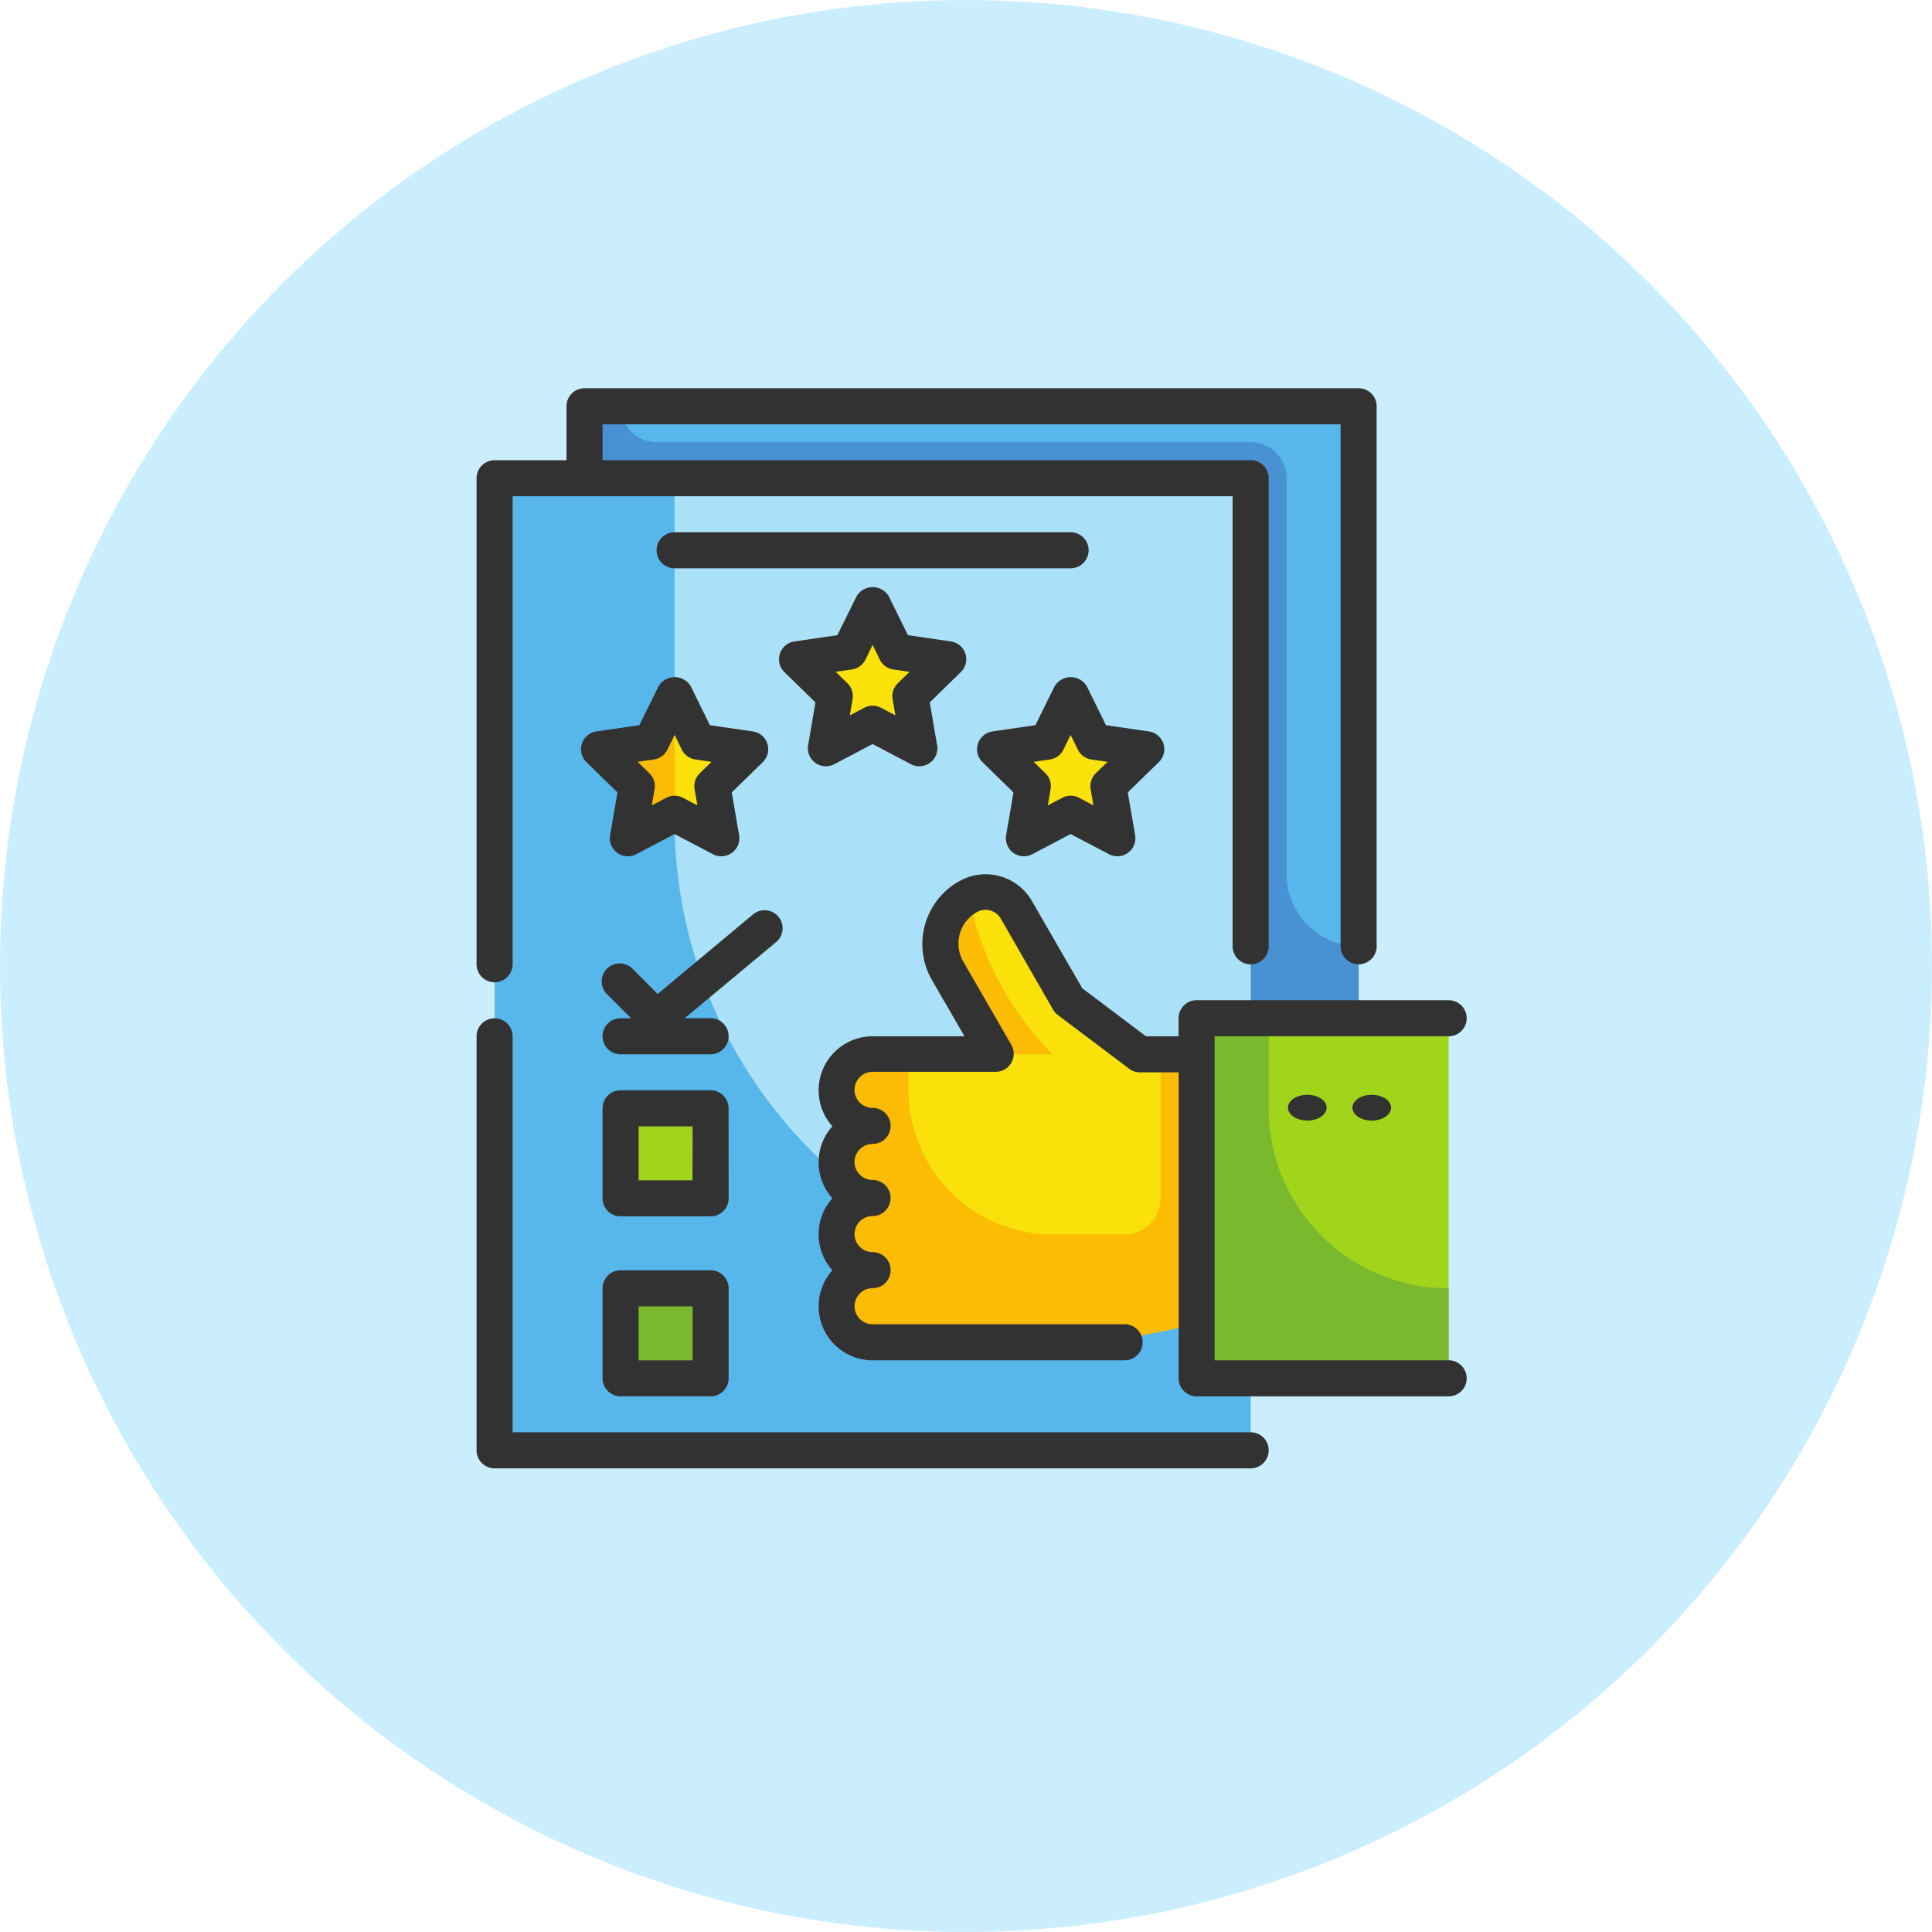 <svg xmlns="http://www.w3.org/2000/svg" width="150" height="150" viewBox="0 0 150 150">
  <g id="Grupo_89019" data-name="Grupo 89019" transform="translate(-371 -1462)">
    <circle id="Elipse_4466" data-name="Elipse 4466" cx="75" cy="75" r="75" transform="translate(371 1462)" fill="#cbeeff"/>
    <g id="Fill_Outline" data-name="Fill Outline" transform="translate(401 1490.142)">
      <g id="Color" transform="translate(8.398 3.398)">
        <g id="Grupo_89017" data-name="Grupo 89017">
          <path id="Trazado_132879" data-name="Trazado 132879" d="M13,3H73.1V78.472H13Z" transform="translate(-6.012 -3)" fill="#57b7eb"/>
          <path id="Trazado_132880" data-name="Trazado 132880" d="M67.508,39.338V8.591a2.8,2.8,0,0,0-2.8-2.8H18.591A2.8,2.8,0,0,1,15.8,3H13V8.591H64.712V78.472H73.1V44.929A5.591,5.591,0,0,1,67.508,39.338Z" transform="translate(-6.012 -3)" fill="#4891d3"/>
          <path id="Trazado_132881" data-name="Trazado 132881" d="M8,7H66.7V82.472H8Z" transform="translate(-8 -1.409)" fill="#aae1f9"/>
          <path id="Trazado_132882" data-name="Trazado 132882" d="M58.315,69.894A36.338,36.338,0,0,1,21.976,33.555V7H8V82.472H66.7V69.894Z" transform="translate(-8 -1.409)" fill="#57b7eb"/>
          <g id="Grupo_89015" data-name="Grupo 89015" transform="translate(26.555 37.743)">
            <path id="Trazado_132883" data-name="Trazado 132883" d="M0,0H19.567V27.953H0Z" transform="translate(47.52 37.729) rotate(180)" fill="#a1d51c"/>
            <path id="Trazado_132884" data-name="Trazado 132884" d="M27,50.962a2.8,2.8,0,0,1,2.8-2.8,2.8,2.8,0,0,1,0-5.591h9.558l-3.73-6.461a4.193,4.193,0,0,1,1.7-5.817,2.776,2.776,0,0,1,3.658,1.118L45.011,38.4l5.546,4.172h4.4V63.541l-6.988,1.4H29.8a2.8,2.8,0,0,1,0-5.591,2.8,2.8,0,0,1,0-5.591,2.8,2.8,0,0,1-2.8-2.8Z" transform="translate(-27 -30.005)" fill="#f9e109"/>
            <path id="Trazado_132885" data-name="Trazado 132885" d="M52.157,39V50.181a2.8,2.8,0,0,1-2.8,2.8H43.772A11.181,11.181,0,0,1,32.591,41.8V39H29.8a2.8,2.8,0,0,0,0,5.591,2.8,2.8,0,1,0,0,5.591,2.8,2.8,0,1,0,0,5.591,2.8,2.8,0,1,0,0,5.591H47.965l6.988-1.4V39Z" transform="translate(-27 -26.429)" fill="#fcbc04"/>
            <path id="Trazado_132886" data-name="Trazado 132886" d="M37.059,42.485h4.418a23.7,23.7,0,0,1-6.493-12.25,4.193,4.193,0,0,0-1.655,5.789Z" transform="translate(-24.706 -29.914)" fill="#fcbc04"/>
            <path id="Trazado_132887" data-name="Trazado 132887" d="M52.591,43.988V37H47V64.953H66.567V57.965A13.976,13.976,0,0,1,52.591,43.988Z" transform="translate(-19.047 -27.224)" fill="#7ab92d"/>
          </g>
          <g id="Grupo_89016" data-name="Grupo 89016" transform="translate(8.098 15.374)">
            <path id="Trazado_132888" data-name="Trazado 132888" d="M30.672,14l1.817,3.68,4.062.591-2.939,2.865.693,4.045-3.632-1.911L27.04,25.181l.693-4.045-2.939-2.865,4.062-.591Z" transform="translate(-9.42 -14)" fill="#f9e109"/>
            <path id="Trazado_132889" data-name="Trazado 132889" d="M41.672,19l1.817,3.68,4.062.591-2.939,2.865.693,4.045-3.632-1.911L38.04,30.181l.693-4.045-2.939-2.865,4.062-.591Z" transform="translate(-5.046 -12.012)" fill="#f9e109"/>
            <path id="Trazado_132890" data-name="Trazado 132890" d="M19.672,19l1.817,3.68,4.062.591-2.939,2.865.693,4.045-3.632-1.911L16.04,30.181l.693-4.045-2.939-2.865,4.062-.591Z" transform="translate(-13.794 -12.012)" fill="#f9e109"/>
          </g>
          <path id="Trazado_132891" data-name="Trazado 132891" d="M15,42h6.988v6.988H15Z" transform="translate(-5.217 12.508)" fill="#a1d51c"/>
          <path id="Trazado_132892" data-name="Trazado 132892" d="M15,52h6.988v6.988H15Z" transform="translate(-5.217 16.484)" fill="#7ab92d"/>
          <path id="Trazado_132893" data-name="Trazado 132893" d="M16.04,30.181l3.632-1.911V19l-1.817,3.68-4.062.591,2.939,2.865Z" transform="translate(-5.696 3.362)" fill="#fcbc04"/>
        </g>
      </g>
      <g id="Outline_copy" data-name="Outline copy" transform="translate(7 2)">
        <g id="Grupo_89018" data-name="Grupo 89018">
          <path id="Trazado_132894" data-name="Trazado 132894" d="M8.4,48.122a1.4,1.4,0,0,0,1.4-1.4V10.386H65.7V45.327a1.4,1.4,0,1,0,2.8,0V8.988a1.4,1.4,0,0,0-1.4-1.4H16.783V4.8h57.3V45.327a1.4,1.4,0,1,0,2.8,0V3.4a1.4,1.4,0,0,0-1.4-1.4h-60.1a1.4,1.4,0,0,0-1.4,1.4V7.591H8.4A1.4,1.4,0,0,0,7,8.988V46.724A1.4,1.4,0,0,0,8.4,48.122Z" transform="translate(-7 -2)" fill="#323232"/>
          <path id="Trazado_132895" data-name="Trazado 132895" d="M67.1,69.146H9.8V38.4a1.4,1.4,0,0,0-2.8,0V70.543a1.4,1.4,0,0,0,1.4,1.4H67.1a1.4,1.4,0,0,0,0-2.8Z" transform="translate(-7 11.917)" fill="#323232"/>
          <path id="Trazado_132896" data-name="Trazado 132896" d="M74.917,66.736H56.748V41.579H74.917a1.4,1.4,0,1,0,0-2.8H55.35a1.4,1.4,0,0,0-1.4,1.4v1.4h-2.53l-4.946-3.726-3.892-6.741a4.148,4.148,0,0,0-5.514-1.652,5.591,5.591,0,0,0-2.266,7.753l2.526,4.366H30.193a4.193,4.193,0,0,0-3.122,6.988,4.185,4.185,0,0,0,0,5.591,4.185,4.185,0,0,0,0,5.591,4.193,4.193,0,0,0,3.122,6.988H49.76a1.4,1.4,0,0,0,0-2.8H30.193a1.4,1.4,0,1,1,0-2.8,1.4,1.4,0,1,0,0-2.8,1.4,1.4,0,0,1,0-2.8,1.4,1.4,0,1,0,0-2.8,1.4,1.4,0,0,1,0-2.8,1.4,1.4,0,0,0,0-2.8,1.4,1.4,0,0,1,0-2.8h9.558a1.4,1.4,0,0,0,1.21-2.1l-3.73-6.463a2.8,2.8,0,0,1,1.131-3.877,1.379,1.379,0,0,1,1.8.572L44.2,39.5a1.409,1.409,0,0,0,.369.419L50.115,44.1a1.4,1.4,0,0,0,.839.28h3V68.134a1.4,1.4,0,0,0,1.4,1.4H74.917a1.4,1.4,0,0,0,0-2.8Z" transform="translate(0.555 8.736)" fill="#323232"/>
          <ellipse id="Elipse_4467" data-name="Elipse 4467" cx="1.5" cy="1" rx="1.5" ry="1" transform="translate(63 54.858)" fill="#323232"/>
          <ellipse id="Elipse_4468" data-name="Elipse 4468" cx="1.5" cy="1" rx="1.5" ry="1" transform="translate(68 54.858)" fill="#323232"/>
          <path id="Trazado_132897" data-name="Trazado 132897" d="M38.276,18.219a1.4,1.4,0,0,0-1.128-.952l-3.335-.485-1.487-3.02a1.454,1.454,0,0,0-2.5,0l-1.493,3.02-3.335.485a1.4,1.4,0,0,0-.774,2.384L26.634,22l-.57,3.321A1.4,1.4,0,0,0,28.092,26.8l2.977-1.568L34.051,26.8a1.4,1.4,0,0,0,2.028-1.473L35.509,22l2.408-2.352A1.4,1.4,0,0,0,38.276,18.219Zm-5.251,2.295a1.4,1.4,0,0,0-.4,1.238l.215,1.258-1.118-.593a1.4,1.4,0,0,0-1.3,0L29.3,23.01l.215-1.258a1.4,1.4,0,0,0-.4-1.238l-.913-.887,1.258-.183a1.4,1.4,0,0,0,1.052-.765l.559-1.142.559,1.142a1.4,1.4,0,0,0,1.052.765l1.258.183Z" transform="translate(-0.321 2.392)" fill="#323232"/>
          <path id="Trazado_132898" data-name="Trazado 132898" d="M49.276,23.219a1.4,1.4,0,0,0-1.128-.952l-3.335-.485-1.487-3.02a1.454,1.454,0,0,0-2.5,0l-1.493,3.02-3.335.485a1.4,1.4,0,0,0-.774,2.384L37.634,27l-.57,3.321A1.4,1.4,0,0,0,39.092,31.8l2.977-1.568L45.051,31.8a1.4,1.4,0,0,0,2.028-1.473L46.509,27l2.408-2.352a1.4,1.4,0,0,0,.359-1.433Zm-5.251,2.295a1.4,1.4,0,0,0-.4,1.238l.215,1.258-1.118-.593a1.4,1.4,0,0,0-1.3,0L40.3,28.01l.215-1.258a1.4,1.4,0,0,0-.4-1.238l-.913-.887,1.258-.183a1.4,1.4,0,0,0,1.052-.765l.559-1.142.559,1.142a1.4,1.4,0,0,0,1.052.765l1.258.183Z" transform="translate(4.053 4.38)" fill="#323232"/>
          <path id="Trazado_132899" data-name="Trazado 132899" d="M27.276,23.219a1.4,1.4,0,0,0-1.128-.952l-3.335-.485-1.487-3.02a1.454,1.454,0,0,0-2.5,0l-1.493,3.02-3.335.485a1.4,1.4,0,0,0-.774,2.384L15.634,27l-.57,3.321A1.4,1.4,0,0,0,17.092,31.8l2.977-1.568L23.051,31.8a1.4,1.4,0,0,0,2.028-1.473L24.509,27l2.408-2.352A1.4,1.4,0,0,0,27.276,23.219Zm-5.251,2.295a1.4,1.4,0,0,0-.4,1.238l.215,1.258-1.118-.593a1.4,1.4,0,0,0-1.3,0L18.3,28.01l.215-1.258a1.4,1.4,0,0,0-.4-1.238l-.913-.887,1.258-.183a1.4,1.4,0,0,0,1.052-.765l.559-1.142.559,1.142a1.4,1.4,0,0,0,1.052.765l1.258.183Z" transform="translate(-4.695 4.38)" fill="#323232"/>
          <path id="Trazado_132900" data-name="Trazado 132900" d="M50.543,11.4a1.4,1.4,0,0,0-1.4-1.4H18.4a1.4,1.4,0,0,0,0,2.8H49.146A1.4,1.4,0,0,0,50.543,11.4Z" transform="translate(-3.024 1.181)" fill="#323232"/>
          <path id="Trazado_132901" data-name="Trazado 132901" d="M23.783,42.4a1.4,1.4,0,0,0-1.4-1.4H15.4A1.4,1.4,0,0,0,14,42.4v6.988a1.4,1.4,0,0,0,1.4,1.4h6.988a1.4,1.4,0,0,0,1.4-1.4Zm-2.8,5.591H16.8V43.8h4.193Z" transform="translate(-4.217 13.508)" fill="#323232"/>
          <path id="Trazado_132902" data-name="Trazado 132902" d="M15.4,60.783h6.988a1.4,1.4,0,0,0,1.4-1.4V52.4a1.4,1.4,0,0,0-1.4-1.4H15.4A1.4,1.4,0,0,0,14,52.4v6.988A1.4,1.4,0,0,0,15.4,60.783ZM16.8,53.8h4.193v4.193H16.8Z" transform="translate(-4.217 17.484)" fill="#323232"/>
          <path id="Trazado_132903" data-name="Trazado 132903" d="M27.655,31.5a1.4,1.4,0,0,0-1.971-.179L18.277,37.5,16.383,35.6a1.4,1.4,0,1,0-1.976,1.976l1.811,1.807H15.4a1.4,1.4,0,1,0,0,2.8h6.988a1.4,1.4,0,1,0,0-2.8h-2.01l7.1-5.915a1.4,1.4,0,0,0,.179-1.968Z" transform="translate(-4.218 9.531)" fill="#323232"/>
        </g>
      </g>
    </g>
  </g>
</svg>
